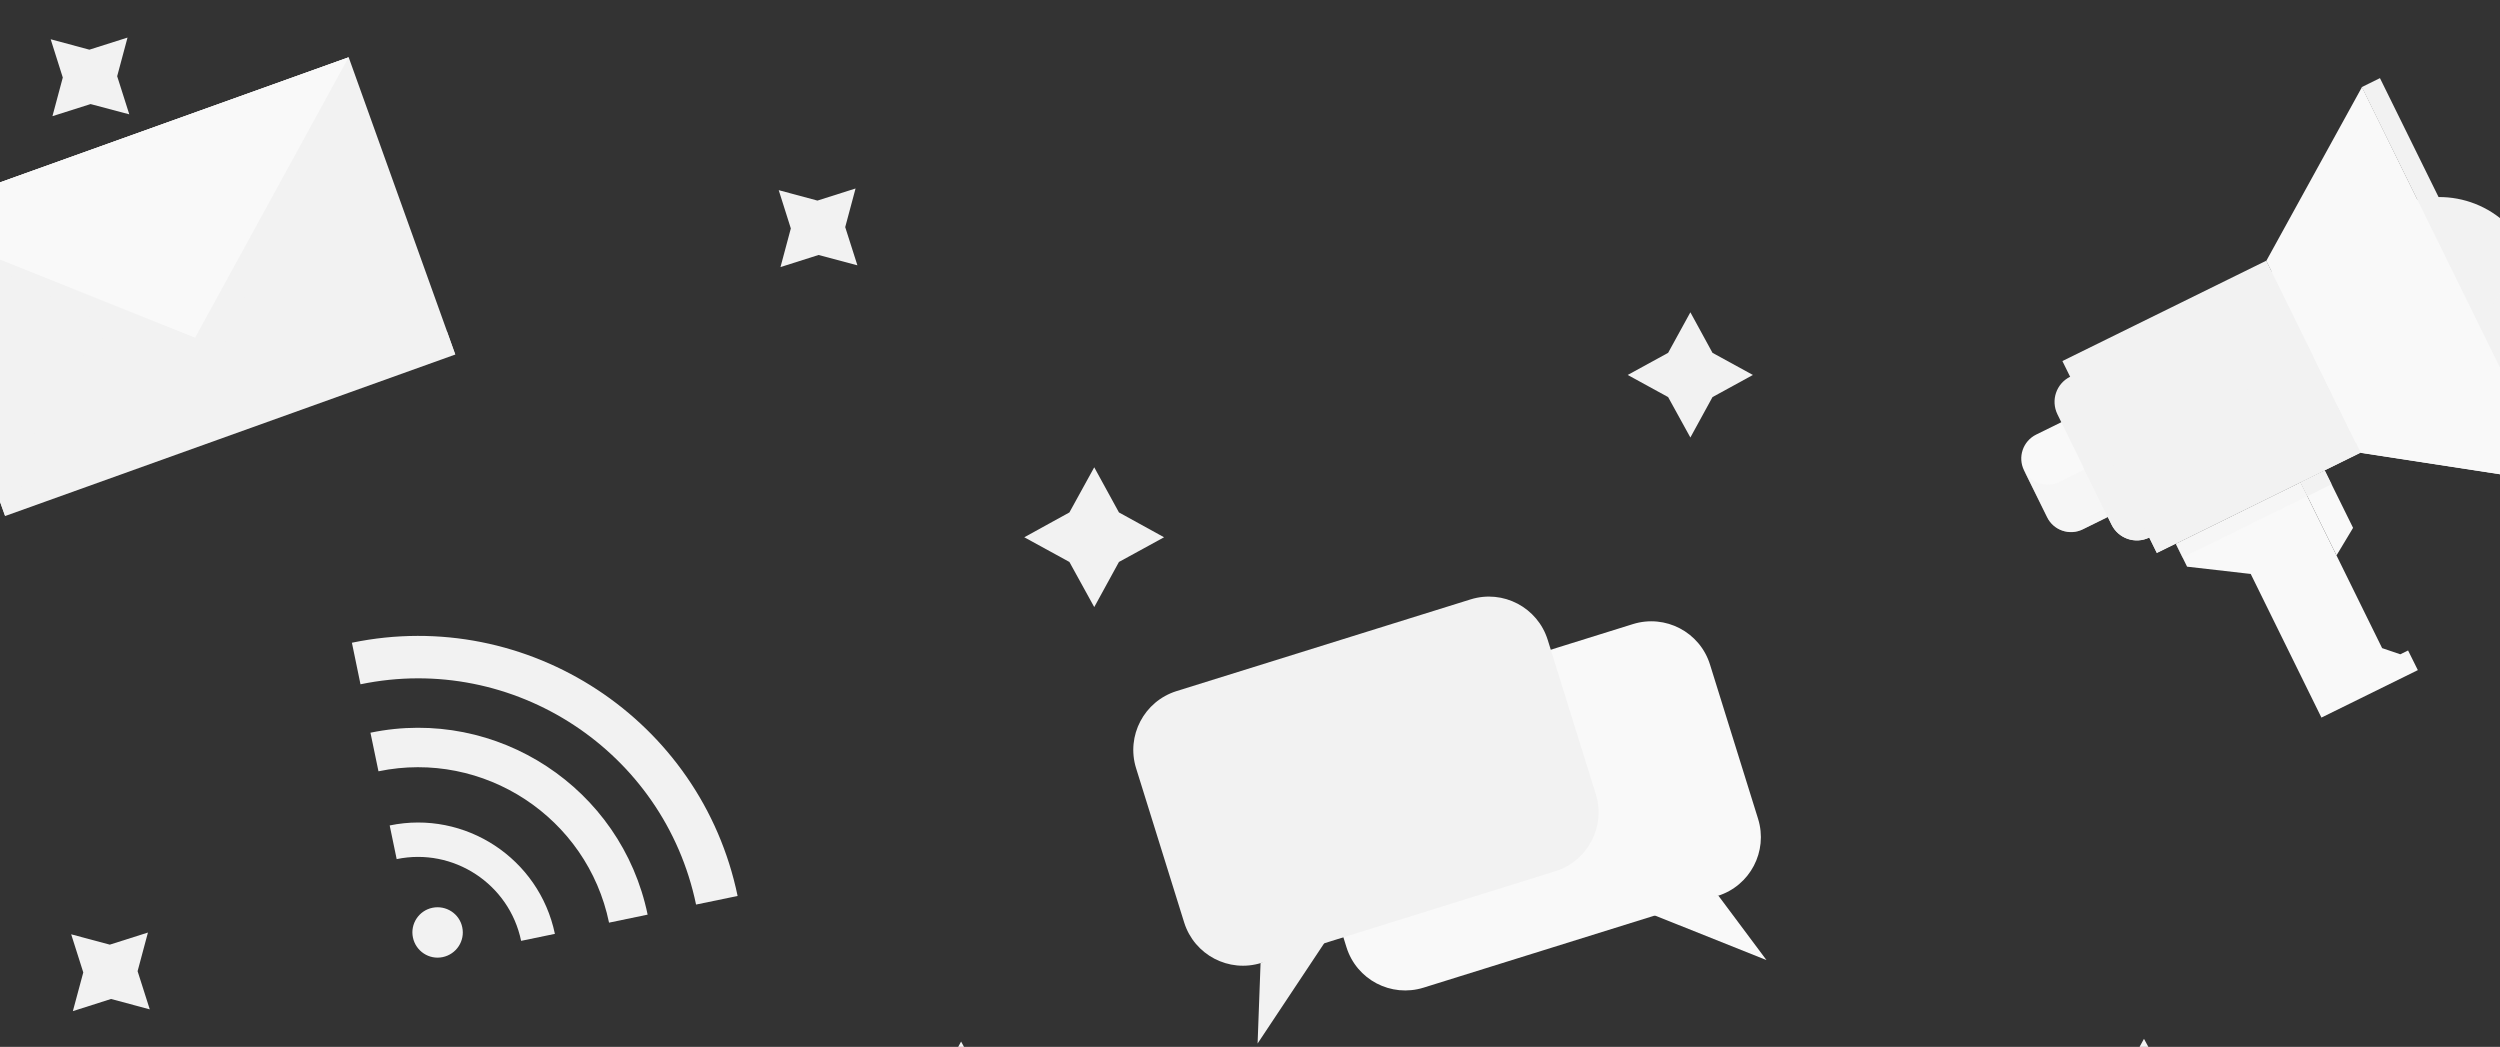 <svg width="320" height="134" viewBox="0 0 320 134" fill="none" xmlns="http://www.w3.org/2000/svg">
<rect x="0" y="0" width="320" height="134" fill="#333333" stroke="none"/>
<path d="M143.225 65.591L140.063 59.815L136.884 65.591L131.109 68.77L136.884 71.931L140.063 77.707L143.225 71.931L149 68.77L143.225 65.591Z" fill="#F2F2F2"/>
<path d="M11.443 6.359L6.487 5.025L8.037 9.924L6.713 14.87L11.593 13.321L16.548 14.635L14.998 9.755L16.323 4.81L11.443 6.359Z" fill="#F2F2F2"/>
<path d="M104.632 25.675L99.676 24.341L101.226 29.24L99.902 34.186L104.781 32.636L109.747 33.96L108.187 29.071L109.512 24.125L104.632 25.675Z" fill="#F2F2F2"/>
<path d="M14.057 120.915L9.111 119.591L10.66 124.47L9.326 129.426L14.216 127.867L19.171 129.201L17.612 124.311L18.936 119.366L14.057 120.915Z" fill="#F2F2F2"/>
<path d="M59.171 118.7C59.537 120.444 58.409 122.144 56.665 122.51C54.921 122.876 53.221 121.748 52.855 120.004C52.488 118.26 53.617 116.546 55.361 116.194C57.105 115.842 58.819 116.956 59.171 118.7Z" fill="#F2F2F2"/>
<path d="M50.774 109.966C58.042 108.456 65.194 113.146 66.703 120.429L71.026 119.535C69.019 109.878 59.537 103.65 49.88 105.658L50.774 109.966Z" fill="#F2F2F2"/>
<path d="M48.444 98.726C61.926 95.927 75.173 104.632 77.957 118.099L82.896 117.073C79.54 100.866 63.626 90.417 47.418 93.787L48.444 98.726Z" fill="#F2F2F2"/>
<path d="M46.143 87.589C65.765 83.515 85.021 96.176 89.095 115.784L94.414 114.685C89.74 92.132 67.582 77.594 45.044 82.269L46.143 87.589Z" fill="#F2F2F2"/>
<path d="M44.633 7.339L-12.984 28.01L0.663 66.05L58.281 45.379L44.633 7.339Z" fill="#F2F2F2"/>
<path d="M-0.409 63.1L20.289 30.154L0.647 66.041L-0.409 63.1Z" fill="#F2F2F2"/>
<path d="M57.204 42.43L20.289 30.154L58.26 45.371L57.204 42.43Z" fill="#F2F2F2"/>
<path d="M-13 28.012L26.855 48.453L44.614 7.342L-13 28.012Z" fill="#F2F2F2"/>
<path d="M-13 28.012L24.971 43.229L44.614 7.342L-13 28.012Z" fill="#F9F9F9"/>
<path d="M323.47 32.22C326.523 38.422 323.976 45.937 317.758 48.991L304.199 55.667C297.997 58.721 290.498 56.174 287.444 49.956C284.391 43.754 286.938 36.239 293.156 33.201L306.715 26.524C312.917 23.455 320.416 26.002 323.47 32.22Z" fill="#F2F2F2"/>
<path opacity="0.4" d="M314.625 42.583L301.066 49.26C295.972 51.76 290.007 50.494 286.353 46.523C286.558 47.678 286.906 48.833 287.46 49.956C290.514 56.158 298.013 58.721 304.215 55.667L317.774 48.991C323.976 45.937 326.539 38.438 323.485 32.22C322.932 31.113 322.251 30.116 321.444 29.246C322.346 34.578 319.72 40.068 314.625 42.583Z" fill="#F2F2F2"/>
<path d="M280.989 56.854C281.828 58.547 281.132 60.604 279.423 61.442L266.607 67.755C264.915 68.594 262.858 67.897 262.035 66.204L259.077 60.208C258.238 58.515 258.934 56.459 260.643 55.62L273.474 49.307C275.167 48.469 277.224 49.165 278.062 50.874L280.989 56.854Z" fill="#F9F9F9"/>
<path opacity="0.4" d="M276.433 55.367L263.601 61.68C261.924 62.502 259.883 61.822 259.045 60.161C259.045 60.177 259.045 60.193 259.061 60.193L262.019 66.189C262.858 67.882 264.899 68.578 266.592 67.739L279.407 61.426C281.1 60.588 281.796 58.547 280.973 56.838L278.031 50.842C278.015 50.826 278.015 50.826 278.015 50.81C278.822 52.503 278.125 54.528 276.433 55.367Z" fill="#F2F2F2"/>
<path d="M276.733 63.989C277.603 65.777 276.876 67.929 275.104 68.799C273.316 69.669 271.164 68.942 270.294 67.154L263.348 53.025C262.478 51.237 263.206 49.086 264.994 48.215C266.766 47.345 268.933 48.073 269.803 49.861L276.733 63.989Z" fill="#F2F2F2"/>
<path d="M271.196 60.888C269.408 61.759 267.256 61.031 266.386 59.259L270.278 67.169C271.164 68.942 273.316 69.685 275.088 68.815C276.86 67.945 277.604 65.777 276.718 64.005L272.825 56.094C273.711 57.867 272.968 60.018 271.196 60.888Z" fill="#F2F2F2"/>
<path d="M304.635 10L302.308 11.147L327.266 61.797L329.593 60.651L304.635 10Z" fill="#F2F2F2"/>
<path d="M290.09 33.365L263.986 46.214L276.073 70.771L302.177 57.923L290.09 33.365Z" fill="#F2F2F2"/>
<path d="M296.137 45.65L270.032 58.499L276.076 70.778L302.18 57.929L296.137 45.65Z" fill="#F2F2F2"/>
<path d="M290.087 33.391L302.332 11.146L327.267 61.822L302.174 57.961L290.087 33.391Z" fill="#F9F9F9"/>
<path d="M321.223 49.529L296.13 45.668L302.174 57.962L327.267 61.822L321.223 49.529Z" fill="#F9F9F9"/>
<path d="M278.505 69.606L279.945 72.533L288.093 73.466L297.143 91.851L309.484 85.775L308.234 83.26L307.237 83.75L304.911 82.959L294.469 61.743L278.505 69.606Z" fill="#F9F9F9"/>
<path opacity="0.4" d="M294.453 61.748L278.484 69.607L279.357 71.381L295.326 63.523L294.453 61.748Z" fill="#F2F2F2"/>
<path d="M297.57 60.224L301.193 67.565L299.073 71.093L294.469 61.743L297.57 60.224Z" fill="#F9F9F9"/>
<path d="M297.559 60.216L294.467 61.743L295.342 63.516L298.435 61.989L297.559 60.216Z" fill="#F2F2F2"/>
<path d="M208.721 115.944L226.109 122.89L219.955 114.647L208.721 115.944Z" fill="#F9F9F9"/>
<path d="M172.348 121.244C173.645 125.405 178.059 127.715 182.22 126.418L219.859 114.678C224.02 113.381 226.33 108.967 225.033 104.806L218.879 85.061C217.581 80.9 213.167 78.59 209.006 79.887L171.367 91.626C167.206 92.924 164.896 97.338 166.193 101.499L172.348 121.244Z" fill="#F9F9F9"/>
<path d="M171.335 117.969L160.972 133.569L161.352 123.285L171.335 117.969Z" fill="#F2F2F2"/>
<path d="M204.26 101.641C205.557 105.802 203.231 110.217 199.086 111.514L161.447 123.253C157.286 124.551 152.872 122.225 151.574 118.08L145.42 98.335C144.123 94.174 146.448 89.76 150.594 88.462L188.233 76.723C192.394 75.425 196.808 77.751 198.105 81.896L204.26 101.641Z" fill="#F2F2F2"/>
<path d="M191.546 83.426L151.644 95.874L152.727 99.348L192.63 86.9L191.546 83.426Z" fill="#F2F2F2"/>
<path d="M194.235 92.031L154.332 104.479L155.416 107.953L195.318 95.504L194.235 92.031Z" fill="#F2F2F2"/>
<path d="M196.924 100.64L157.021 113.089L158.105 116.562L198.008 104.114L196.924 100.64Z" fill="#F2F2F2"/>
<path d="M219.2 45.163L216.368 39.974L213.52 45.163L208.346 47.995L213.52 50.827L216.368 56.001L219.2 50.827L224.373 47.995L219.2 45.163Z" fill="#F2F2F2"/>
<path d="M277.261 138.16L274.429 132.97L271.581 138.16L266.407 140.992L271.581 143.824L274.429 149.013L277.261 143.824L282.434 140.992L277.261 138.16Z" fill="#F2F2F2"/>
<path d="M125.853 138.494L123.021 133.32L120.189 138.494L115 141.326L120.189 144.158L123.021 149.347L125.853 144.158L131.027 141.326L125.853 138.494Z" fill="#F2F2F2"/>
</svg>
